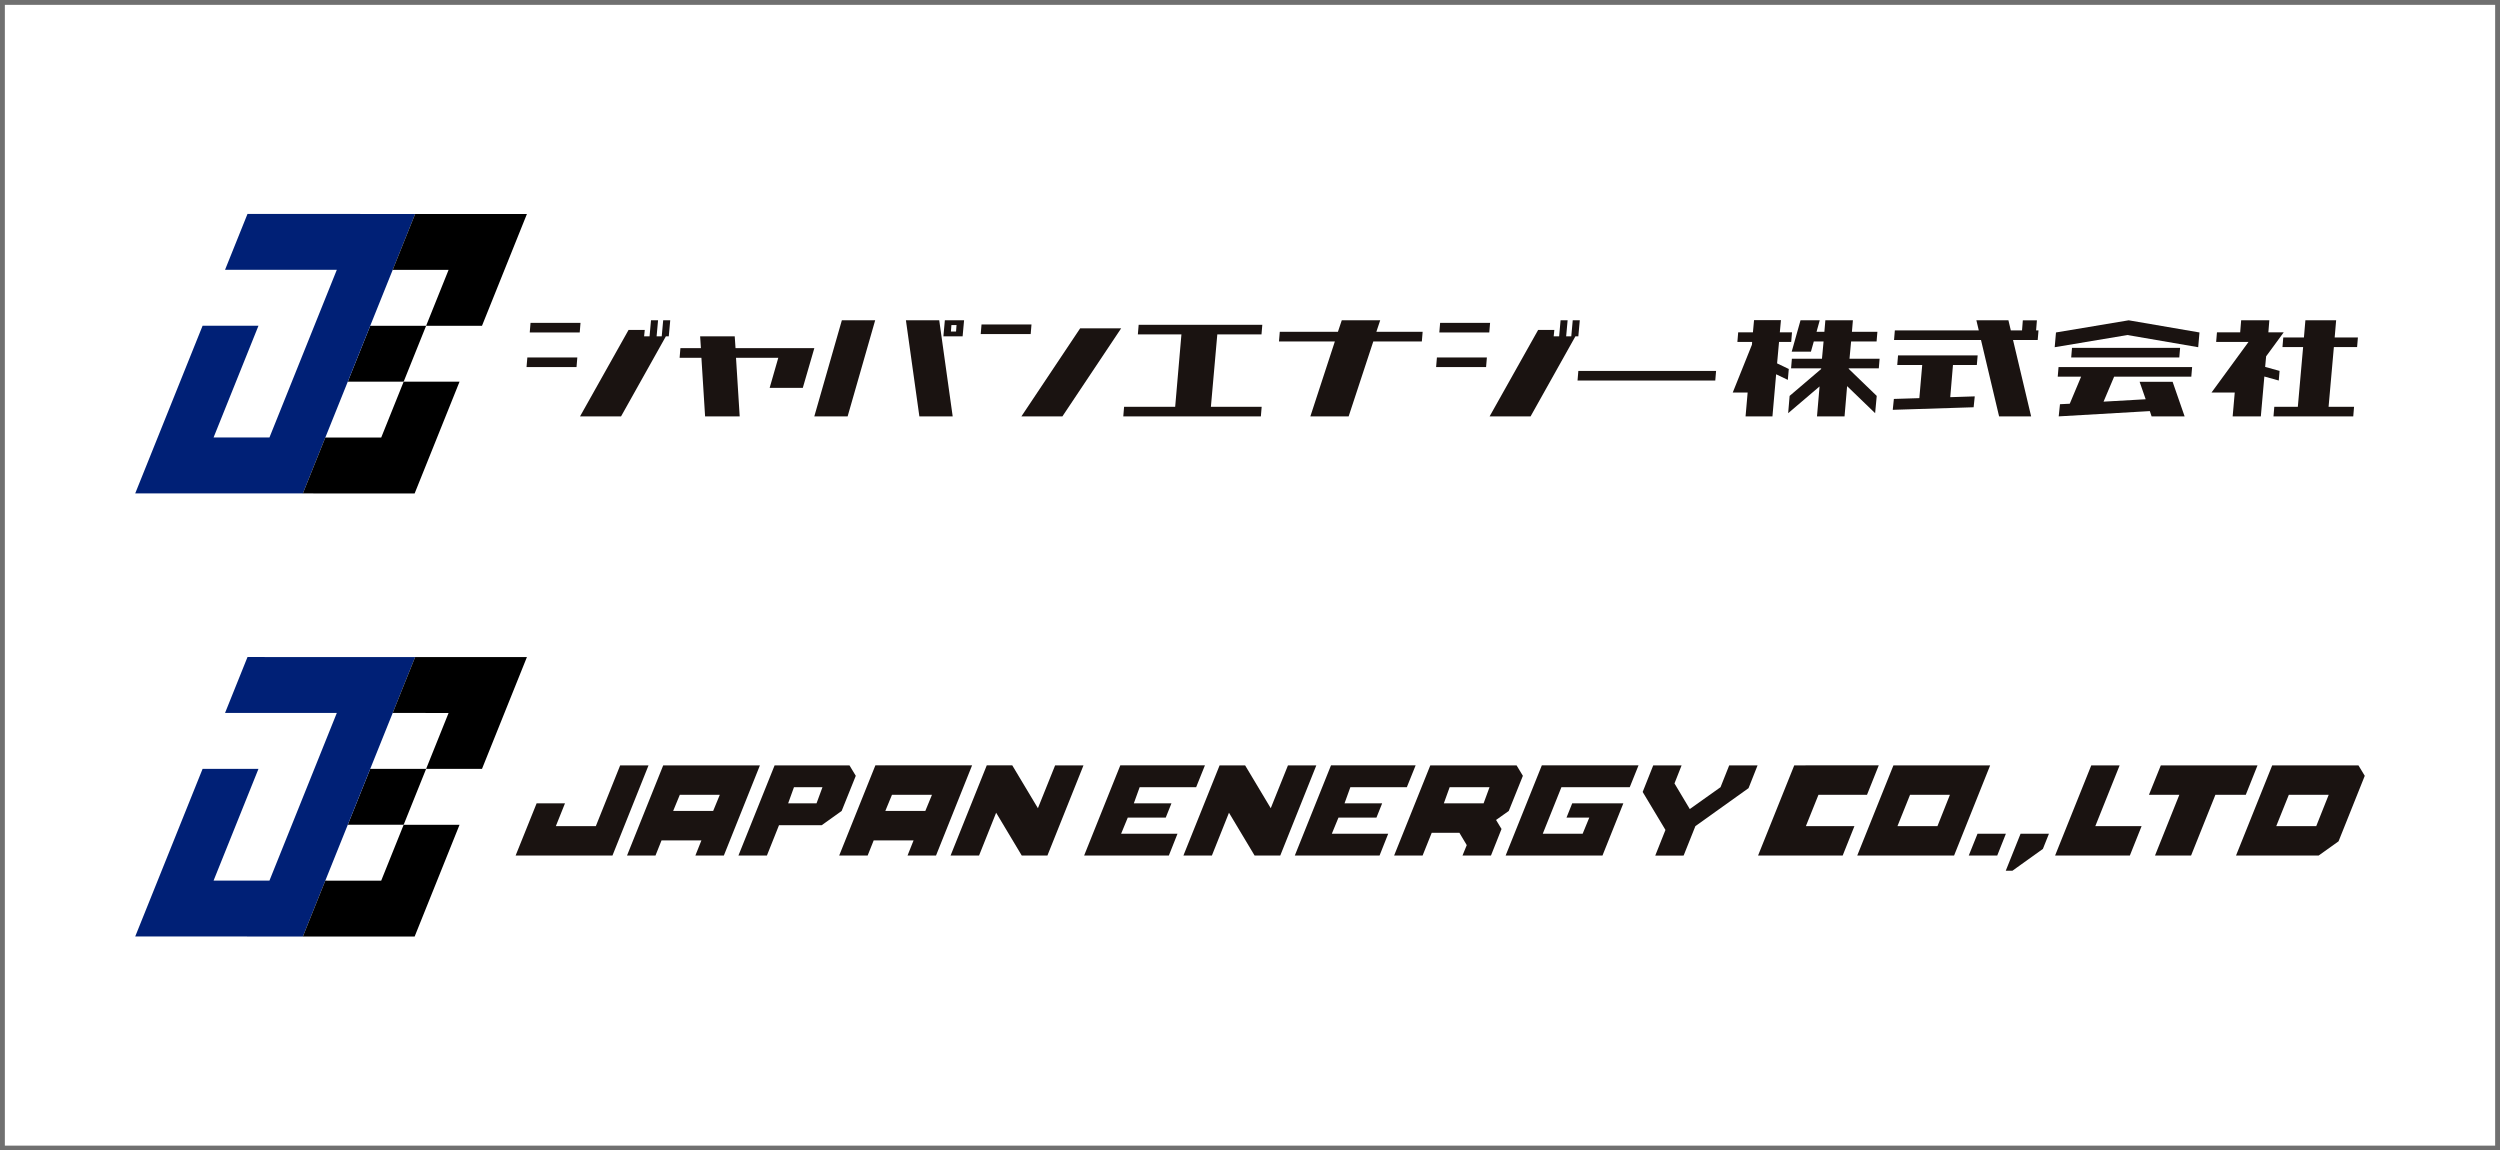 <svg xmlns="http://www.w3.org/2000/svg" width="515" height="237" viewBox="0 0 515 237">
  <g id="グループ_1619" data-name="グループ 1619" transform="translate(-275.5 -1437.75)">
    <g id="長方形_1312" data-name="長方形 1312" transform="translate(275.5 1437.75)" fill="#fff" stroke="#707070" stroke-width="1">
      <rect width="515" height="237" stroke="none"/>
      <rect x="0.5" y="0.5" width="514" height="236" fill="none"/>
    </g>
    <g id="グループ_1608" data-name="グループ 1608" transform="translate(227.728 1285.915)">
      <g id="グループ_1611" data-name="グループ 1611">
        <g id="グループ_1610" data-name="グループ 1610">
          <g id="グループ_1608-2" data-name="グループ 1608">
            <path id="パス_1712" data-name="パス 1712" d="M156.239,227.45l.165-1.979H166.7l-.164,1.979Zm.66-7.128.165-1.977h10.294l-.164,1.977Zm10.36,17.289,10-17.815h3.333l-.133,1.32h1.122l.3-3.3h1.452l-.3,3.3h1.056l.3-3.3h1.452l-.3,3.3h-.594l-9.238,16.495Z" fill="#1a1311"/>
            <path id="パス_1713" data-name="パス 1713" d="M187.772,225.537l.165-1.98h4.223L192,221.116h7.125l.166,2.441h16.232l-2.375,8.182h-6.829l1.781-6.2h-8.71l.759,12.074h-7.127l-.759-12.074Z" fill="#1a1311"/>
            <path id="パス_1714" data-name="パス 1714" d="M215.519,237.611l5.675-19.795h6.864l-5.675,19.795Zm21.644,0-2.771-19.795h6.863l2.771,19.795Zm8.909-16.495h-3.959l.3-3.3h3.96Zm-1.254-2.311h-1.056l-.1,1.32h1.056Z" fill="#1a1311"/>
            <path id="パス_1715" data-name="パス 1715" d="M249.8,220.653l.166-1.979h10.293l-.164,1.979Zm8.38,16.958,12.109-18.146h8.446l-12.108,18.146Z" fill="#1a1311"/>
            <path id="パス_1716" data-name="パス 1716" d="M282.172,220.72l.165-1.98h25.471l-.166,1.98h-9.105l-1.32,14.912h10.459l-.165,1.979H279.169l.166-1.979h10.524l1.288-14.912Z" fill="#1a1311"/>
            <path id="パス_1717" data-name="パス 1717" d="M311.241,222.171l.166-1.98h11.976l.792-2.375h7.918l-.791,2.375h9.534l-.164,1.98h-10l-5.08,15.44h-7.886l5.049-15.44Z" fill="#1a1311"/>
            <path id="パス_1718" data-name="パス 1718" d="M343.611,227.45l.165-1.979H354.07l-.165,1.979Zm.66-7.128.165-1.977H354.73l-.165,1.977Zm10.36,17.289,10-17.815h3.333l-.132,1.32h1.122l.3-3.3H370.7l-.3,3.3h1.056l.3-3.3h1.452l-.3,3.3h-.6l-9.237,16.495Z" fill="#1a1311"/>
            <path id="パス_1719" data-name="パス 1719" d="M372.745,230.221l.165-1.98h28.374l-.165,1.98Z" fill="#1a1311"/>
            <path id="パス_1720" data-name="パス 1720" d="M407.358,237.611l.429-4.916h-3.069l3.959-9.864.033-.561h-3.035l.164-1.98h3.037l.23-2.506h5.543l-.231,2.506h2.508l-.166,1.98h-2.507l-.4,4.422,2.409,1.154-.2,2.244-2.408-1.154-.759,8.675Zm14.715,0,.528-6.169-6.467,5.509.3-3.561,6.5-5.544v-.131h-6.2l.164-1.98h6.2l.33-3.564h-2.012l-.594,2.111h-3.96l1.815-6.466h3.96l-.66,2.375h1.616l.2-2.375h5.675l-.2,2.375h5.246l-.165,1.98H429.1l-.33,3.564h6.2l-.164,1.98h-6.2v.1l5.774,5.576-.33,3.561-5.774-5.576-.527,6.236Z" fill="#1a1311"/>
            <path id="パス_1721" data-name="パス 1721" d="M438.605,227.02l.165-1.979h16.4L455,227.02h-4.916l-.561,6.632,5.048-.164-.231,2.242-16.661.529.231-2.244,5.246-.163.593-6.832Zm-.66-5.146.165-1.979H455.4l-.494-2.079h6.6L462,219.9h2.31l.164-2.079h2.9l-.166,2.079h.495l-.165,1.979h-5.081l3.729,15.737h-6.6l-3.729-15.737Z" fill="#1a1311"/>
            <path id="パス_1722" data-name="パス 1722" d="M471.04,223.36l.265-3.038,14.978-2.506,14.582,2.506-.264,3.038-14.583-2.509Zm.626,6.07.165-1.98h27.517l-.166,1.98h-15.9l-2.178,5.146,8.678-.494-1.253-3.6h6.8l2.474,7.126H491l-.363-1.087-18.772,1.087.262-2.506,2.014-.1,2.341-5.576Zm2.773-3.959.165-1.98h22.27l-.166,1.98Z" fill="#1a1311"/>
            <path id="パス_1723" data-name="パス 1723" d="M507.7,237.611l.43-4.916h-4.785l7.623-10.425H504.3l.165-1.98h4.785l.2-2.474h5.806l-.2,2.474h3.167l-3.629,4.948-.2,2.178,2.969.825-.163,1.98-2.971-.825-.725,8.215Zm10.262-14.286.164-1.979h4.256l.3-3.53h6.334l-.3,3.53H533.5l-.165,1.979H528.55l-1.09,12.307h5.247l-.165,1.979H516.111l.165-1.979h4.85l1.089-12.307Z" fill="#1a1311"/>
          </g>
          <g id="グループ_1609" data-name="グループ 1609">
            <path id="パス_1724" data-name="パス 1724" d="M135.552,218.947l-11.511,0-4.626,11.513,11.511,0,2.57-6.4Z"/>
            <path id="パス_1725" data-name="パス 1725" d="M114.788,241.969l4.626-11.513h0l4.626-11.513h0l4.626-11.513h0l4.626-11.513L98.758,195.9l-4.626,11.513,23.023.008-13.878,34.539-11.511,0,9.252-23.026-11.511,0L75.628,253.47l34.534.012,4.626-11.513Z" fill="#002076"/>
            <path id="パス_1726" data-name="パス 1726" d="M140.178,207.434l-4.626,11.513,11.511,0,9.252-23.026-23.023-.008-4.626,11.513Z"/>
            <path id="パス_1727" data-name="パス 1727" d="M114.788,241.969l-4.626,11.513,23.023.008,9.252-23.026-11.511,0L126.3,241.973Z"/>
          </g>
        </g>
      </g>
      <g id="グループ_1618" data-name="グループ 1618">
        <g id="グループ_1617" data-name="グループ 1617">
          <g id="グループ_1615" data-name="グループ 1615">
            <g id="グループ_1612" data-name="グループ 1612">
              <path id="パス_1728" data-name="パス 1728" d="M173.937,328.082l7.432-18.581h-5.843l-5.012,12.518h-8.239l1.883-4.694h-5.843l-4.328,10.757Z" fill="#1a1311"/>
              <path id="パス_1729" data-name="パス 1729" d="M182.8,328.082l1.247-3.128h8.215l-1.246,3.128h5.867l7.432-18.581H184.393l-7.456,18.581Zm3.643-9.192,1.37-3.325h8.238l-1.368,3.325Z" fill="#1a1311"/>
              <path id="パス_1730" data-name="パス 1730" d="M205.752,328.082l2.495-6.258h8.8l4.106-2.934,2.91-7.237-1.3-2.152H207.342l-7.456,18.581Zm4.377-10.757,1.2-3.326H217.2l-1.223,3.326Z" fill="#1a1311"/>
              <path id="パス_1731" data-name="パス 1731" d="M226.505,328.082l1.247-3.128h8.215l-1.246,3.128h5.867L248.02,309.5H228.1l-7.456,18.581Zm3.643-9.192,1.37-3.325h8.238l-1.368,3.325Z" fill="#1a1311"/>
              <path id="パス_1732" data-name="パス 1732" d="M249.454,328.082l3.522-8.826,5.28,8.826h5.281l7.432-18.581h-5.843l-3.545,8.826L256.3,309.5h-5.256l-7.456,18.581Z" fill="#1a1311"/>
            </g>
            <g id="グループ_1613" data-name="グループ 1613">
              <path id="パス_1733" data-name="パス 1733" d="M288.553,328.082l1.784-4.5H278.723l1.37-3.325h7.824l1.173-2.934h-7.75l1.2-3.326h11.638l1.809-4.5H278.553L271.1,328.082Z" fill="#1a1311"/>
              <path id="パス_1734" data-name="パス 1734" d="M297.419,328.082l3.522-8.826,5.281,8.826h5.28l7.432-18.581h-5.842l-3.546,8.826-5.28-8.826h-5.257l-7.456,18.581Z" fill="#1a1311"/>
              <path id="パス_1735" data-name="パス 1735" d="M331.958,328.082l1.784-4.5H322.129l1.369-3.325h7.825l1.172-2.934h-7.749l1.2-3.326h11.637l1.809-4.5H321.958L314.5,328.082Z" fill="#1a1311"/>
              <path id="パス_1736" data-name="パス 1736" d="M340.825,328.082l1.882-4.694h5.7l1.516,2.542-.879,2.152h5.866l2.176-5.476-1.125-1.858,2.618-1.858,2.908-7.237-1.3-2.152H342.414l-7.456,18.581Zm4.377-10.757L346.4,314h8.214l-1.222,3.326Z" fill="#1a1311"/>
              <path id="パス_1737" data-name="パス 1737" d="M377.88,328.082l4.3-10.757H371.646l-1.173,2.934h4.694l-1.369,3.325h-8.215L369.422,314H383.5l1.808-4.5H365.387l-7.456,18.581Z" fill="#1a1311"/>
              <path id="パス_1738" data-name="パス 1738" d="M394.6,328.082l2.42-6.063,10.952-7.824,1.859-4.694h-5.842L402.2,314l-6.332,4.5-3.153-5.281,1.467-3.716h-5.845l-2.175,5.476,4.694,7.825-2.1,5.28Z" fill="#1a1311"/>
            </g>
            <g id="グループ_1614" data-name="グループ 1614">
              <path id="パス_1739" data-name="パス 1739" d="M427.362,328.082l2.421-6.063h-10l2.592-6.454h10l2.42-6.064H417.387l-7.456,18.581Z" fill="#1a1311"/>
              <path id="パス_1740" data-name="パス 1740" d="M450.311,328.082l7.432-18.581H437.818l-7.456,18.581Zm-11.662-6.063,2.592-6.454h8.214l-2.567,6.454Z" fill="#1a1311"/>
              <path id="パス_1741" data-name="パス 1741" d="M459.2,328.082l1.786-4.5h-5.844l-1.808,4.5Z" fill="#1a1311"/>
              <path id="パス_1742" data-name="パス 1742" d="M462.324,331.212l6.284-4.5,1.247-3.13h-5.844l-3.055,7.628Z" fill="#1a1311"/>
              <path id="パス_1743" data-name="パス 1743" d="M486.52,328.082l2.421-6.063h-9.535l5.011-12.518h-5.843l-7.456,18.581Z" fill="#1a1311"/>
              <path id="パス_1744" data-name="パス 1744" d="M499.132,328.082l5.011-12.517h6.26l2.419-6.064H492.9l-2.445,6.064h6.258L491.7,328.082Z" fill="#1a1311"/>
              <path id="パス_1745" data-name="パス 1745" d="M525.405,328.082l4.108-2.934,5.4-13.495-1.3-2.152H515.846l-7.456,18.581Zm-8.727-6.063,2.591-6.454h8.215l-2.568,6.454Z" fill="#1a1311"/>
            </g>
          </g>
          <g id="グループ_1616" data-name="グループ 1616">
            <path id="パス_1746" data-name="パス 1746" d="M135.552,310.223l-11.511,0-4.626,11.513,11.511,0,2.57-6.4Z"/>
            <path id="パス_1747" data-name="パス 1747" d="M114.788,333.245l4.626-11.513h0l4.626-11.513h0l4.626-11.513h0l4.626-11.513-34.534-.012-4.626,11.513,23.023.008-13.878,34.539-11.511,0,9.252-23.026-11.511,0L75.628,344.746l34.534.012,4.626-11.513Z" fill="#002076"/>
            <path id="パス_1748" data-name="パス 1748" d="M140.178,298.71l-4.626,11.513,11.511,0,9.252-23.026-23.023-.008-4.626,11.513Z"/>
            <path id="パス_1749" data-name="パス 1749" d="M114.788,333.245l-4.626,11.513,23.023.008,9.252-23.026-11.511,0L126.3,333.249Z"/>
          </g>
        </g>
      </g>
    </g>
  </g>
</svg>
